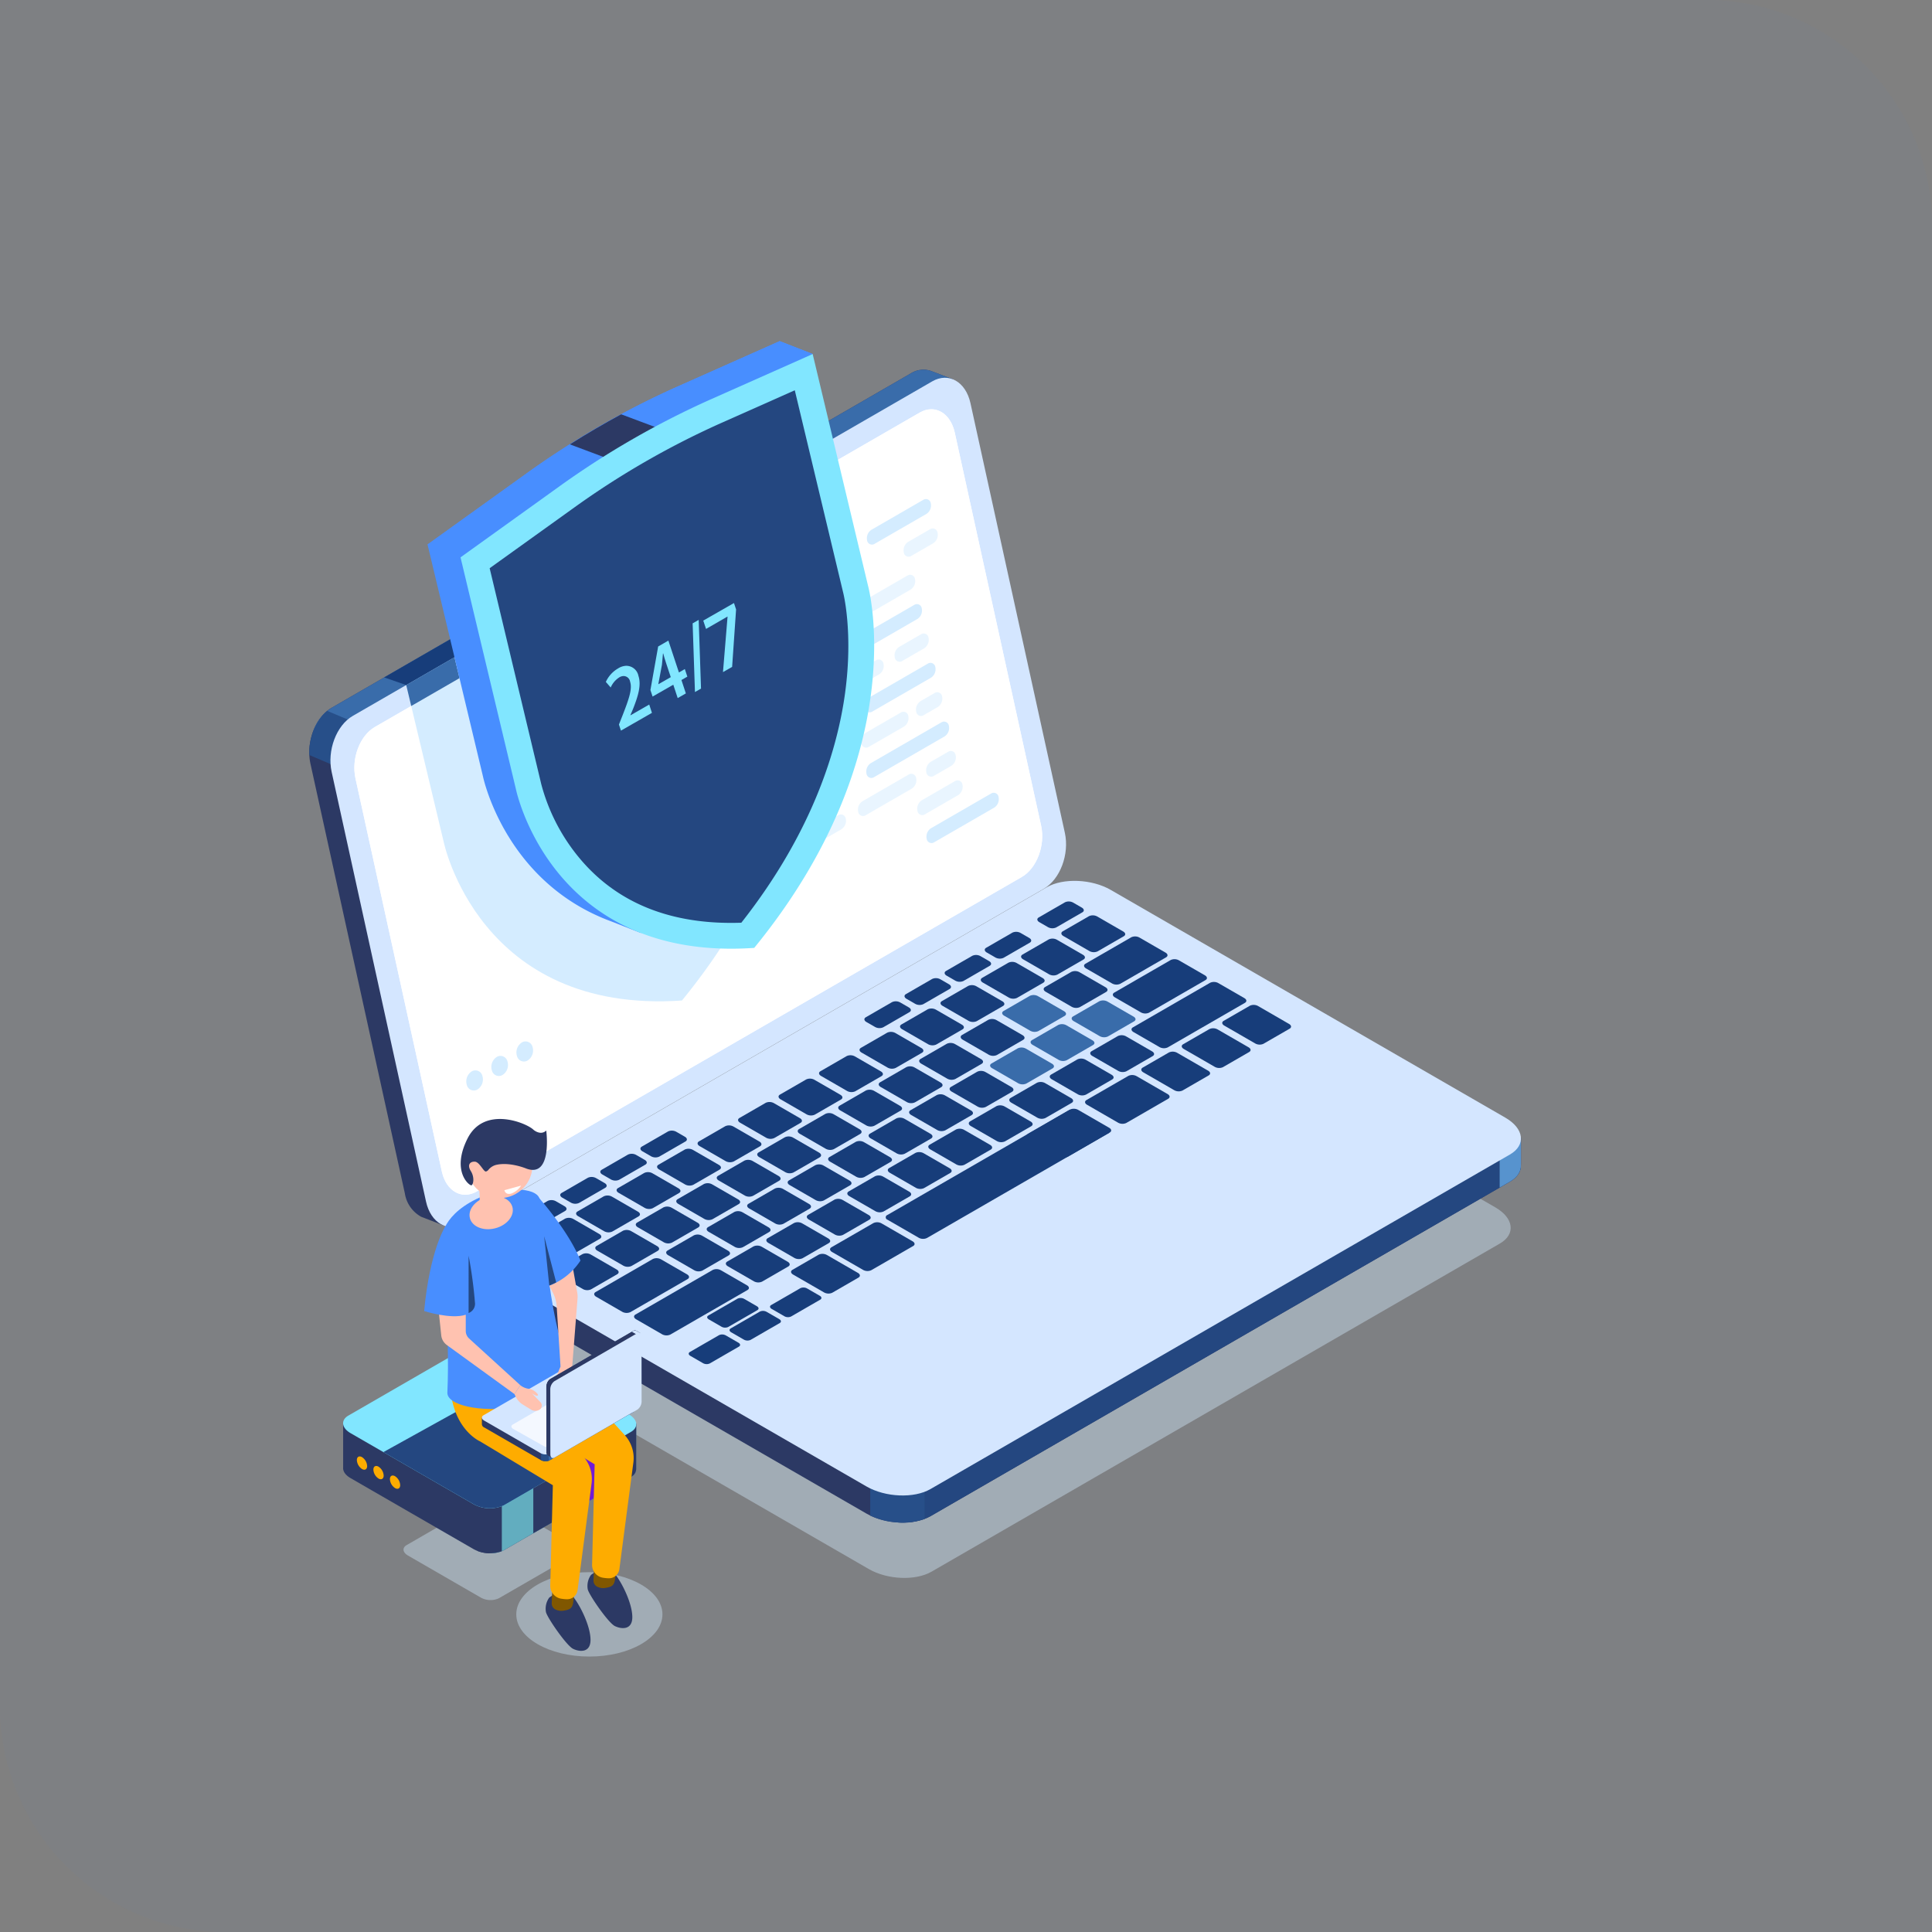 <svg xmlns="http://www.w3.org/2000/svg" xmlns:xlink="http://www.w3.org/1999/xlink" width="470" height="470" viewBox="0 0 470 470">
  <rect x="0" y="0" width="470" height="470" fill="#808080" stroke="none"/>
  <defs>
    <linearGradient id="linear-gradient" x1="-2.512" y1="3.873" x2="-2.567" y2="3.873" gradientUnits="objectBoundingBox">
      <stop offset="0" stop-color="#488eff"/>
      <stop offset="1" stop-color="#244780"/>
    </linearGradient>
    <linearGradient id="linear-gradient-2" x1="-5.962" y1="8.737" x2="-6.136" y2="8.737" xlink:href="#linear-gradient"/>
    <linearGradient id="linear-gradient-3" x1="-7.444" y1="8.802" x2="-7.817" y2="8.802" xlink:href="#linear-gradient"/>
    <clipPath id="clip-path">
      <path id="Path_23914" data-name="Path 23914" d="M166.4,138.82l5.756-31.781,36.019-1.258-5.756,31.781Z" transform="translate(-166.4 -105.781)" fill="none"/>
    </clipPath>
    <clipPath id="clip-path-2">
      <path id="Path_23913" data-name="Path 23913" d="M173.15,138.5l-4.743-14.327,31.757-18.2,4.737,14.317L173.15,138.5" transform="translate(-168.406 -105.976)" fill="none"/>
    </clipPath>
  </defs>
  <g id="Group_776" data-name="Group 776" transform="translate(-17.439 43.943)">
    <g id="Rectangle_10" data-name="Rectangle 10" transform="translate(17.439 -43.943)" fill="#488eff" stroke="#488eff" stroke-width="1" opacity="0.03">
      <path d="M0,0H415a55,55,0,0,1,55,55V470a0,0,0,0,1,0,0H55A55,55,0,0,1,0,415V0A0,0,0,0,1,0,0Z" stroke="none"/>
      <path d="M1,.5H415A54.5,54.5,0,0,1,469.5,55V469a.5.5,0,0,1-.5.5H55A54.5,54.5,0,0,1,.5,415V1A.5.5,0,0,1,1,.5Z" fill="none"/>
    </g>
    <g id="Group_687" data-name="Group 687">
      <g id="Group_688" data-name="Group 688">
        <path id="Path_23464" data-name="Path 23464" d="M244.056,338.4l138.25-79.82c3.911-2.257,3.421-6.2-1.1-8.808l-94.138-54.333c-4.516-2.607-11.347-2.89-15.258-.632L133.56,274.622c-3.91,2.258-3.42,6.2,1.1,8.809L228.8,337.763C233.316,340.371,240.146,340.656,244.056,338.4Z" fill="#c4d9e8" opacity="0.5" style="isolation: isolate"/>
        <path id="Path_23465" data-name="Path 23465" d="M98.109,128.242,239.073,46.857a5.685,5.685,0,0,1,4.776-.586l-.009-.014.257.1c.021.009.042.015.062.024l5.094,1.949-4.572,2.239c.021.084.047.163.065.249l22.96,104.517c1.149,5.23-1.152,11.337-5.14,13.639L125,248.4l.49,5.829-5.567-2.157a7.829,7.829,0,0,1-3.988-5.672L92.969,141.881C91.82,136.651,94.121,130.544,98.109,128.242Z" fill="#2c3964"/>
        <path id="Path_23466" data-name="Path 23466" d="M98.108,128.242,239.072,46.857a5.685,5.685,0,0,1,4.776-.586l-.009-.014.257.1c.021.009.042.015.062.024l5.094,1.949-4.575,2.234c.021.084.047.163.065.249l15.135,68.882-68.97,53.736L93.656,133.859A10.937,10.937,0,0,1,98.108,128.242Z" fill="#396caa"/>
        <path id="Path_23467" data-name="Path 23467" d="M103.424,144.308l-10.731-4.569c-.2-4.155,1.523-8.449,4.347-10.745l16.986,7.145Z" fill="#274f89"/>
        <path id="Path_23468" data-name="Path 23468" d="M130.381,253.672l140.963-81.386c3.988-2.3,6.29-8.408,5.141-13.639L253.524,54.132c-1.15-5.231-5.314-7.6-9.3-5.3L103.26,130.215c-3.988,2.3-6.289,8.408-5.14,13.639L121.08,248.37C122.23,253.6,126.394,255.974,130.381,253.672Z" fill="#d4e6ff"/>
        <path id="Path_23469" data-name="Path 23469" d="M133.437,245.9,266.01,169.4c3.649-2.107,5.755-7.7,4.7-12.481L249.7,61.275c-1.052-4.786-4.862-6.958-8.511-4.851l-132.573,76.5c-3.649,2.107-5.755,7.7-4.7,12.481l21.011,95.641C125.978,245.832,129.788,248,133.437,245.9Z" fill="#fff"/>
        <path id="Path_23470" data-name="Path 23470" d="M133.437,245.9,266.01,169.4c3.649-2.107,5.755-7.7,4.7-12.481L249.7,61.275c-1.052-4.786-4.862-6.958-8.511-4.851l-132.573,76.5c-3.649,2.107-5.755,7.7-4.7,12.481l21.011,95.641C125.978,245.832,129.788,248,133.437,245.9Z" fill="#fff"/>
        <path id="Path_23471" data-name="Path 23471" d="M128.435,257.215l19.269-2.544,124.383-71.814c3.988-2.3,10.954-2.014,15.558.645l88.137,50.869,11.652-1.539v6.612h-.012c.076,1.528-.793,3-2.675,4.084L243.784,324.914c-3.988,2.3-10.953,2.014-15.558-.645l-95.985-55.4c-2.59-1.5-3.882-3.422-3.806-5.232h0Z" fill="#2c3964"/>
        <path id="Path_23472" data-name="Path 23472" d="M221.894,211.838l8.837-5.1h97.157l47.9,27.636,11.652-1.539v6.612h-.012c.076,1.528-.793,3-2.675,4.084L243.784,324.914a14.59,14.59,0,0,1-8.029,1.5Z" fill="#244780"/>
        <path id="Path_23473" data-name="Path 23473" d="M382.264,233.516l5.171-.683v6.611h-.012c.076,1.528-.793,3-2.675,4.084l-2.484,1.434Z" fill="#5793ce"/>
        <path id="Path_23474" data-name="Path 23474" d="M242.364,325.575a18.055,18.055,0,0,1-13.219-.821V310.008h13.219Z" fill="#274f89"/>
        <path id="Path_23475" data-name="Path 23475" d="M243.784,318.311l140.963-81.386c3.988-2.3,3.487-6.323-1.116-8.982l-95.986-55.4c-4.6-2.658-11.57-2.947-15.557-.645L131.124,253.286c-3.988,2.3-3.488,6.323,1.117,8.982l95.985,55.4C232.831,320.325,239.8,320.614,243.784,318.311Z" fill="#d4e6ff"/>
        <g id="Group_687-2" data-name="Group 687-2">
          <path id="Path_23476" data-name="Path 23476" d="M324.794,209.987l6.378-3.682c.512-.3.448-.812-.144-1.154L323.5,200.8a2.221,2.221,0,0,0-2-.083l-6.379,3.683c-.512.3-.448.812.144,1.154l7.529,4.346A2.221,2.221,0,0,0,324.794,209.987Z" fill="#173d7a"/>
          <path id="Path_23477" data-name="Path 23477" d="M314.944,215.669l6.378-3.683c.512-.3.448-.812-.144-1.154l-7.528-4.346a2.221,2.221,0,0,0-2-.082l-6.379,3.682c-.512.3-.448.812.144,1.154l7.529,4.346A2.221,2.221,0,0,0,314.944,215.669Z" fill="#173d7a"/>
          <path id="Path_23478" data-name="Path 23478" d="M305.1,221.355l6.378-3.683c.512-.3.448-.812-.144-1.153l-7.529-4.347a2.221,2.221,0,0,0-2-.082l-6.378,3.683c-.512.3-.448.811.144,1.153l7.529,4.346A2.221,2.221,0,0,0,305.1,221.355Z" fill="#173d7a"/>
          <path id="Path_23479" data-name="Path 23479" d="M291.472,216.66l6.379-3.683c.512-.3.448-.812-.144-1.154l-6.32-3.648a2.221,2.221,0,0,0-2-.083l-6.378,3.683c-.512.3-.448.812.144,1.153l6.319,3.649A2.221,2.221,0,0,0,291.472,216.66Z" fill="#173d7a"/>
          <path id="Path_23480" data-name="Path 23480" d="M281.622,222.346,288,218.663c.512-.3.449-.812-.143-1.153l-6.32-3.649a2.221,2.221,0,0,0-2-.083l-6.378,3.683c-.512.3-.448.812.144,1.154l6.319,3.648A2.221,2.221,0,0,0,281.622,222.346Z" fill="#173d7a"/>
          <path id="Path_23481" data-name="Path 23481" d="M271.773,228.033l6.378-3.683c.512-.3.448-.811-.144-1.153l-6.319-3.649a2.221,2.221,0,0,0-2-.082l-6.378,3.682c-.512.3-.448.812.144,1.154l6.319,3.649A2.221,2.221,0,0,0,271.773,228.033Z" fill="#173d7a"/>
          <path id="Path_23482" data-name="Path 23482" d="M261.924,233.719l6.378-3.682c.512-.3.448-.812-.144-1.154l-6.319-3.649a2.221,2.221,0,0,0-2-.082l-6.378,3.683c-.512.3-.449.811.143,1.153l6.32,3.649A2.221,2.221,0,0,0,261.924,233.719Z" fill="#173d7a"/>
          <path id="Path_23483" data-name="Path 23483" d="M252.074,239.406l6.378-3.683c.512-.3.448-.812-.144-1.154l-6.319-3.648a2.221,2.221,0,0,0-2-.083l-6.379,3.683c-.512.3-.448.812.144,1.153l6.319,3.649A2.223,2.223,0,0,0,252.074,239.406Z" fill="#173d7a"/>
          <path id="Path_23484" data-name="Path 23484" d="M242.224,245.093l6.379-3.683c.512-.3.448-.812-.144-1.153l-6.319-3.649a2.224,2.224,0,0,0-2-.083l-6.378,3.683c-.512.3-.448.812.144,1.154l6.319,3.648A2.222,2.222,0,0,0,242.224,245.093Z" fill="#173d7a"/>
          <path id="Path_23485" data-name="Path 23485" d="M232.375,250.779l6.378-3.682c.512-.3.449-.812-.143-1.154l-6.32-3.649a2.221,2.221,0,0,0-2-.082l-6.378,3.682c-.512.3-.448.812.144,1.154l6.319,3.649A2.221,2.221,0,0,0,232.375,250.779Z" fill="#173d7a"/>
          <path id="Path_23486" data-name="Path 23486" d="M222.525,256.466l6.378-3.683c.512-.3.448-.812-.144-1.154l-6.319-3.648a2.218,2.218,0,0,0-2-.083l-6.378,3.683c-.512.3-.448.812.144,1.153l6.319,3.649A2.221,2.221,0,0,0,222.525,256.466Z" fill="#173d7a"/>
          <path id="Path_23487" data-name="Path 23487" d="M212.676,262.153l6.378-3.683c.512-.3.448-.812-.144-1.153l-6.319-3.649a2.221,2.221,0,0,0-2-.083l-6.378,3.683c-.512.3-.449.812.143,1.154l6.32,3.648A2.221,2.221,0,0,0,212.676,262.153Z" fill="#173d7a"/>
          <path id="Path_23488" data-name="Path 23488" d="M202.828,267.839l6.378-3.683c.512-.3.448-.812-.144-1.153l-6.319-3.649a2.218,2.218,0,0,0-2-.082l-6.379,3.682c-.512.3-.448.812.144,1.154l6.32,3.648A2.217,2.217,0,0,0,202.828,267.839Z" fill="#173d7a"/>
          <path id="Path_23489" data-name="Path 23489" d="M276.959,213.967l6.378-3.682c.512-.3.449-.812-.143-1.154l-6.32-3.648a2.218,2.218,0,0,0-2-.083l-6.378,3.683c-.512.3-.448.812.144,1.153l6.319,3.649A2.217,2.217,0,0,0,276.959,213.967Z" fill="#396caa"/>
          <path id="Path_23490" data-name="Path 23490" d="M286.956,208.2l6.378-3.683c.512-.3.448-.812-.144-1.154l-6.319-3.648a2.218,2.218,0,0,0-2-.083l-6.378,3.683c-.512.3-.449.812.143,1.153l6.32,3.649A2.221,2.221,0,0,0,286.956,208.2Z" fill="#396caa"/>
          <path id="Path_23491" data-name="Path 23491" d="M296.969,202.414l13.736-7.931c.512-.3.449-.812-.143-1.154l-6.32-3.648a2.221,2.221,0,0,0-2-.083l-13.736,7.931c-.512.3-.449.812.143,1.154l6.32,3.648A2.218,2.218,0,0,0,296.969,202.414Z" fill="#173d7a"/>
          <path id="Path_23492" data-name="Path 23492" d="M289.968,195.383l11.147-6.436c.512-.3.449-.812-.143-1.153l-6.318-3.648a2.221,2.221,0,0,0-2-.083L281.506,190.5c-.512.3-.448.812.144,1.154l6.32,3.649A2.223,2.223,0,0,0,289.968,195.383Z" fill="#173d7a"/>
          <path id="Path_23493" data-name="Path 23493" d="M267.113,219.654l6.378-3.683c.512-.3.448-.812-.144-1.154l-6.319-3.648a2.221,2.221,0,0,0-2-.083l-6.378,3.683c-.512.3-.448.812.144,1.153l6.319,3.649A2.221,2.221,0,0,0,267.113,219.654Z" fill="#396caa"/>
          <path id="Path_23494" data-name="Path 23494" d="M257.261,225.34l6.378-3.683c.512-.3.448-.812-.144-1.153l-6.319-3.649a2.221,2.221,0,0,0-2-.083l-6.378,3.683c-.512.3-.449.812.143,1.154l6.32,3.648A2.217,2.217,0,0,0,257.261,225.34Z" fill="#173d7a"/>
          <path id="Path_23495" data-name="Path 23495" d="M247.411,231.027l6.378-3.682c.512-.3.448-.812-.144-1.154l-6.319-3.649a2.221,2.221,0,0,0-2-.082l-6.379,3.682c-.512.3-.448.812.144,1.154l6.32,3.649A2.221,2.221,0,0,0,247.411,231.027Z" fill="#173d7a"/>
          <path id="Path_23496" data-name="Path 23496" d="M237.56,236.714l6.379-3.683c.512-.3.448-.812-.144-1.154l-6.319-3.648a2.221,2.221,0,0,0-2-.083l-6.379,3.683c-.512.3-.448.812.144,1.153l6.319,3.649A2.221,2.221,0,0,0,237.56,236.714Z" fill="#173d7a"/>
          <path id="Path_23497" data-name="Path 23497" d="M227.711,242.4l6.379-3.683c.512-.3.448-.812-.144-1.153l-6.32-3.649a2.221,2.221,0,0,0-2-.083l-6.378,3.683c-.512.3-.448.812.144,1.154l6.319,3.648A2.221,2.221,0,0,0,227.711,242.4Z" fill="#173d7a"/>
          <path id="Path_23498" data-name="Path 23498" d="M217.862,248.087l6.378-3.683c.512-.3.449-.811-.143-1.153l-6.32-3.649a2.221,2.221,0,0,0-2-.082L209.4,243.2c-.512.3-.448.812.144,1.154l6.319,3.649A2.221,2.221,0,0,0,217.862,248.087Z" fill="#173d7a"/>
          <path id="Path_23499" data-name="Path 23499" d="M208.012,253.773l6.378-3.682c.512-.3.448-.812-.144-1.154l-6.319-3.649a2.221,2.221,0,0,0-2-.082l-6.376,3.683c-.512.3-.448.811.144,1.153l6.319,3.649A2.219,2.219,0,0,0,208.012,253.773Z" fill="#173d7a"/>
          <path id="Path_23500" data-name="Path 23500" d="M198.163,259.461l6.378-3.683c.512-.3.448-.812-.144-1.154l-6.319-3.648a2.221,2.221,0,0,0-2-.083l-6.378,3.683c-.512.3-.449.812.143,1.153l6.32,3.649A2.221,2.221,0,0,0,198.163,259.461Z" fill="#173d7a"/>
          <path id="Path_23501" data-name="Path 23501" d="M188.313,265.15l6.378-3.683c.512-.3.448-.812-.144-1.153l-6.319-3.649a2.221,2.221,0,0,0-2-.083l-6.379,3.683c-.512.3-.448.812.144,1.154l6.319,3.648A2.223,2.223,0,0,0,188.313,265.15Z" fill="#173d7a"/>
          <path id="Path_23502" data-name="Path 23502" d="M170.8,275.257l13.916-8.035c.512-.3.448-.812-.144-1.154l-6.319-3.648a2.221,2.221,0,0,0-2-.083l-13.916,8.035c-.512.3-.448.812.144,1.153l6.319,3.649A2.221,2.221,0,0,0,170.8,275.257Z" fill="#173d7a"/>
          <path id="Path_23503" data-name="Path 23503" d="M151.627,264.189l11.746-6.781c.512-.3.448-.812-.144-1.154L156.91,252.6a2.224,2.224,0,0,0-2-.082L143.165,259.3c-.512.3-.448.812.144,1.154l6.319,3.649A2.221,2.221,0,0,0,151.627,264.189Z" fill="#173d7a"/>
          <path id="Path_23504" data-name="Path 23504" d="M249.861,218.541l6.378-3.682c.512-.3.448-.812-.144-1.154l-6.319-3.649a2.221,2.221,0,0,0-2-.082l-6.379,3.683c-.512.3-.448.811.144,1.153l6.319,3.649A2.223,2.223,0,0,0,249.861,218.541Z" fill="#173d7a"/>
          <path id="Path_23505" data-name="Path 23505" d="M259.956,212.713l6.378-3.682c.512-.3.449-.812-.143-1.154l-6.32-3.649a2.221,2.221,0,0,0-2-.082l-6.378,3.682c-.512.3-.448.812.144,1.154l6.319,3.649A2.221,2.221,0,0,0,259.956,212.713Z" fill="#173d7a"/>
          <path id="Path_23506" data-name="Path 23506" d="M270.05,206.885l6.378-3.682c.512-.3.448-.812-.144-1.154l-6.319-3.649a2.221,2.221,0,0,0-2-.082L261.586,202c-.512.3-.448.812.144,1.154l6.32,3.649A2.221,2.221,0,0,0,270.05,206.885Z" fill="#396caa"/>
          <path id="Path_23507" data-name="Path 23507" d="M280.145,201.056l6.378-3.683c.513-.3.449-.811-.143-1.153l-6.32-3.649a2.221,2.221,0,0,0-2-.082l-6.378,3.682c-.512.3-.448.812.144,1.154l6.319,3.649A2.221,2.221,0,0,0,280.145,201.056Z" fill="#173d7a"/>
          <path id="Path_23508" data-name="Path 23508" d="M240.011,224.228l6.379-3.683c.512-.3.448-.812-.144-1.154l-6.319-3.648a2.224,2.224,0,0,0-2-.083l-6.378,3.683c-.512.3-.448.812.144,1.153l6.319,3.649A2.222,2.222,0,0,0,240.011,224.228Z" fill="#173d7a"/>
          <path id="Path_23509" data-name="Path 23509" d="M230.163,229.914l6.378-3.683c.513-.3.449-.812-.143-1.153l-6.32-3.649a2.221,2.221,0,0,0-2-.083l-6.378,3.683c-.512.3-.448.812.144,1.154l6.319,3.648A2.221,2.221,0,0,0,230.163,229.914Z" fill="#173d7a"/>
          <path id="Path_23510" data-name="Path 23510" d="M220.312,235.6l6.378-3.682c.512-.3.448-.812-.144-1.154l-6.319-3.649a2.221,2.221,0,0,0-2-.082l-6.378,3.682c-.512.3-.448.812.144,1.154l6.319,3.649A2.221,2.221,0,0,0,220.312,235.6Z" fill="#173d7a"/>
          <path id="Path_23511" data-name="Path 23511" d="M210.463,241.288l6.378-3.683c.512-.3.448-.812-.144-1.154l-6.319-3.648a2.218,2.218,0,0,0-2-.083L202,236.4c-.512.3-.449.812.143,1.153l6.32,3.649A2.221,2.221,0,0,0,210.463,241.288Z" fill="#173d7a"/>
          <path id="Path_23512" data-name="Path 23512" d="M200.613,246.975l6.378-3.683c.512-.3.448-.812-.144-1.154l-6.319-3.648a2.221,2.221,0,0,0-2-.083l-6.379,3.683c-.512.3-.448.812.144,1.154l6.32,3.648A2.221,2.221,0,0,0,200.613,246.975Z" fill="#173d7a"/>
          <path id="Path_23513" data-name="Path 23513" d="M190.763,252.661l6.379-3.683c.512-.3.448-.812-.144-1.153l-6.319-3.649a2.218,2.218,0,0,0-2-.082l-6.379,3.682c-.512.3-.448.812.144,1.154l6.319,3.648A2.218,2.218,0,0,0,190.763,252.661Z" fill="#173d7a"/>
          <path id="Path_23514" data-name="Path 23514" d="M180.914,258.347l6.381-3.682c.512-.3.448-.812-.144-1.154l-6.32-3.649a2.221,2.221,0,0,0-2-.082l-6.378,3.683c-.512.3-.448.811.144,1.153l6.319,3.649A2.219,2.219,0,0,0,180.914,258.347Z" fill="#173d7a"/>
          <path id="Path_23515" data-name="Path 23515" d="M171.065,264.035l6.378-3.683c.512-.3.449-.812-.143-1.154l-6.32-3.648a2.221,2.221,0,0,0-2-.083L162.6,259.15c-.512.3-.448.812.144,1.153l6.319,3.649A2.221,2.221,0,0,0,171.065,264.035Z" fill="#173d7a"/>
          <path id="Path_23516" data-name="Path 23516" d="M161.215,269.721l6.378-3.683c.512-.3.448-.812-.144-1.153l-6.319-3.649a2.221,2.221,0,0,0-2-.083l-6.378,3.683c-.512.3-.448.812.144,1.154l6.319,3.648A2.221,2.221,0,0,0,161.215,269.721Z" fill="#173d7a"/>
          <path id="Path_23517" data-name="Path 23517" d="M255.048,204.476l6.378-3.683c.512-.3.448-.812-.144-1.154l-6.319-3.648a2.221,2.221,0,0,0-2-.083l-6.378,3.683c-.512.3-.449.812.143,1.153l6.32,3.649A2.221,2.221,0,0,0,255.048,204.476Z" fill="#173d7a"/>
          <path id="Path_23518" data-name="Path 23518" d="M264.848,198.817l6.378-3.683c.512-.3.448-.812-.144-1.153l-6.319-3.649a2.221,2.221,0,0,0-2-.083l-6.379,3.683c-.512.3-.448.812.144,1.154l6.319,3.648A2.22,2.22,0,0,0,264.848,198.817Z" fill="#173d7a"/>
          <path id="Path_23519" data-name="Path 23519" d="M274.649,193.158l6.378-3.682c.513-.3.449-.812-.143-1.154l-6.32-3.649a2.221,2.221,0,0,0-2-.082l-6.378,3.682c-.512.3-.448.812.144,1.154l6.319,3.649A2.221,2.221,0,0,0,274.649,193.158Z" fill="#173d7a"/>
          <path id="Path_23520" data-name="Path 23520" d="M284.449,187.5l6.378-3.683c.512-.3.448-.812-.144-1.154l-6.319-3.648a2.221,2.221,0,0,0-2-.083l-6.378,3.683c-.512.3-.448.812.144,1.153l6.319,3.649A2.221,2.221,0,0,0,284.449,187.5Z" fill="#173d7a"/>
          <path id="Path_23521" data-name="Path 23521" d="M274.371,181.681,280.749,178c.512-.3.449-.811-.143-1.153l-2.09-1.206a2.218,2.218,0,0,0-2-.082l-6.378,3.682c-.512.3-.448.812.144,1.154l2.089,1.206A2.221,2.221,0,0,0,274.371,181.681Z" fill="#173d7a"/>
          <path id="Path_23522" data-name="Path 23522" d="M261.582,189.065l6.378-3.682c.512-.3.448-.812-.144-1.154l-2.089-1.206a2.221,2.221,0,0,0-2-.082l-6.379,3.682c-.512.3-.448.812.144,1.154l2.089,1.206A2.223,2.223,0,0,0,261.582,189.065Z" fill="#173d7a"/>
          <path id="Path_23523" data-name="Path 23523" d="M251.821,194.7l6.378-3.683c.512-.3.449-.811-.143-1.153l-2.09-1.206a2.218,2.218,0,0,0-2-.082l-6.378,3.682c-.512.3-.448.812.144,1.154l2.089,1.206A2.221,2.221,0,0,0,251.821,194.7Z" fill="#173d7a"/>
          <path id="Path_23524" data-name="Path 23524" d="M242.063,200.335l6.378-3.683c.512-.3.448-.812-.144-1.153l-2.089-1.206a2.221,2.221,0,0,0-2-.083l-6.378,3.683c-.512.3-.449.812.143,1.154l2.09,1.205A2.218,2.218,0,0,0,242.063,200.335Z" fill="#173d7a"/>
          <path id="Path_23525" data-name="Path 23525" d="M232.3,205.97l6.378-3.683c.512-.3.449-.812-.143-1.153l-2.09-1.206a2.221,2.221,0,0,0-2-.083l-6.378,3.683c-.512.3-.448.812.144,1.154l2.089,1.2A2.218,2.218,0,0,0,232.3,205.97Z" fill="#173d7a"/>
          <path id="Path_23526" data-name="Path 23526" d="M177.815,237.428l6.378-3.682c.512-.3.448-.812-.144-1.154l-2.089-1.206a2.221,2.221,0,0,0-2-.082l-6.378,3.682c-.512.3-.449.812.143,1.154l2.09,1.206A2.221,2.221,0,0,0,177.815,237.428Z" fill="#173d7a"/>
          <path id="Path_23527" data-name="Path 23527" d="M168.056,243.063l6.378-3.683c.512-.3.449-.811-.143-1.153l-2.09-1.206a2.221,2.221,0,0,0-2-.082l-6.378,3.682c-.512.3-.448.812.144,1.154l2.089,1.206A2.221,2.221,0,0,0,168.056,243.063Z" fill="#173d7a"/>
          <path id="Path_23528" data-name="Path 23528" d="M158.3,248.7l6.378-3.683c.512-.3.448-.811-.144-1.153l-2.089-1.206a2.221,2.221,0,0,0-2-.083l-6.37,3.683c-.512.3-.449.812.143,1.154l2.09,1.206A2.219,2.219,0,0,0,158.3,248.7Z" fill="#173d7a"/>
          <path id="Path_23529" data-name="Path 23529" d="M148.536,254.33l6.379-3.683c.512-.3.448-.812-.144-1.153l-2.089-1.206a2.224,2.224,0,0,0-2-.083l-6.378,3.683c-.512.3-.448.812.144,1.154l2.089,1.2A2.215,2.215,0,0,0,148.536,254.33Z" fill="#173d7a"/>
          <path id="Path_23530" data-name="Path 23530" d="M245.2,210.162l6.381-3.684c.512-.3.448-.812-.144-1.153l-6.319-3.649a2.221,2.221,0,0,0-2-.083l-6.379,3.683c-.512.3-.448.812.144,1.154l6.32,3.648A2.221,2.221,0,0,0,245.2,210.162Z" fill="#173d7a"/>
          <path id="Path_23531" data-name="Path 23531" d="M235.348,215.848l6.379-3.682c.512-.3.448-.812-.144-1.154l-6.319-3.649a2.221,2.221,0,0,0-2-.082l-6.378,3.682c-.512.3-.448.812.144,1.154l6.319,3.649A2.222,2.222,0,0,0,235.348,215.848Z" fill="#173d7a"/>
          <path id="Path_23532" data-name="Path 23532" d="M225.5,221.536l6.379-3.683c.512-.3.448-.812-.144-1.154l-6.32-3.648a2.221,2.221,0,0,0-2-.083l-6.378,3.683c-.512.3-.448.812.144,1.153l6.319,3.649A2.221,2.221,0,0,0,225.5,221.536Z" fill="#173d7a"/>
          <path id="Path_23533" data-name="Path 23533" d="M215.649,227.222l6.378-3.683c.512-.3.449-.812-.143-1.153l-6.32-3.649a2.221,2.221,0,0,0-2-.083l-6.378,3.683c-.512.3-.448.812.144,1.154l6.319,3.648A2.221,2.221,0,0,0,215.649,227.222Z" fill="#173d7a"/>
          <path id="Path_23534" data-name="Path 23534" d="M205.8,232.909l6.378-3.683c.512-.3.448-.812-.144-1.153l-6.319-3.649a2.218,2.218,0,0,0-2-.082l-6.378,3.682c-.512.3-.448.812.144,1.154l6.319,3.648A2.218,2.218,0,0,0,205.8,232.909Z" fill="#173d7a"/>
          <path id="Path_23535" data-name="Path 23535" d="M195.951,238.6l6.378-3.682c.512-.3.448-.812-.144-1.154l-6.319-3.649a2.221,2.221,0,0,0-2-.082l-6.378,3.683c-.512.3-.449.811.143,1.153l6.32,3.649A2.221,2.221,0,0,0,195.951,238.6Z" fill="#173d7a"/>
          <path id="Path_23536" data-name="Path 23536" d="M186.1,244.282l6.378-3.683c.512-.3.448-.812-.144-1.154l-6.319-3.648a2.221,2.221,0,0,0-2-.083l-6.379,3.683c-.512.3-.448.812.144,1.153L184.1,244.2A2.223,2.223,0,0,0,186.1,244.282Z" fill="#173d7a"/>
          <path id="Path_23537" data-name="Path 23537" d="M176.25,249.969l6.379-3.683c.512-.3.448-.812-.144-1.153l-6.319-3.649a2.224,2.224,0,0,0-2-.083l-6.378,3.683c-.512.3-.448.812.144,1.154l6.319,3.648A2.222,2.222,0,0,0,176.25,249.969Z" fill="#173d7a"/>
          <path id="Path_23538" data-name="Path 23538" d="M166.4,255.655l6.378-3.683c.512-.3.449-.811-.143-1.153l-6.32-3.649a2.221,2.221,0,0,0-2-.082l-6.378,3.682c-.512.3-.448.812.144,1.154l6.319,3.649A2.221,2.221,0,0,0,166.4,255.655Z" fill="#173d7a"/>
          <path id="Path_23539" data-name="Path 23539" d="M301.509,210.864l18.784-10.845c.512-.3.449-.812-.143-1.154l-6.32-3.648a2.218,2.218,0,0,0-2-.083l-18.782,10.845c-.512.3-.448.812.144,1.154l6.319,3.648A2.22,2.22,0,0,0,301.509,210.864Z" fill="#173d7a"/>
          <path id="Path_23540" data-name="Path 23540" d="M180.5,280.726l18.785-10.845c.512-.3.448-.812-.144-1.154l-6.319-3.648a2.218,2.218,0,0,0-2-.083l-18.785,10.845c-.512.3-.448.812.144,1.154l6.319,3.648A2.221,2.221,0,0,0,180.5,280.726Z" fill="#173d7a"/>
          <path id="Path_23541" data-name="Path 23541" d="M219.9,270.545l6.378-3.682c.512-.3.448-.812-.144-1.154l-7.529-4.346a2.221,2.221,0,0,0-2-.083l-6.378,3.683c-.512.3-.448.812.144,1.154l7.529,4.346A2.218,2.218,0,0,0,219.9,270.545Z" fill="#173d7a"/>
          <path id="Path_23542" data-name="Path 23542" d="M291.423,229.249l10.2-5.888c.512-.3.448-.812-.144-1.154l-7.529-4.346a2.221,2.221,0,0,0-2-.083l-10.2,5.889c-.512.3-.448.812.144,1.153l7.528,4.347A2.22,2.22,0,0,0,291.423,229.249Z" fill="#173d7a"/>
          <path id="Path_23543" data-name="Path 23543" d="M229.385,265.067l10.2-5.889c.512-.3.448-.812-.144-1.154l-7.528-4.346a2.221,2.221,0,0,0-2-.082l-10.2,5.883c-.512.3-.448.812.144,1.154l7.529,4.346A2.221,2.221,0,0,0,229.385,265.067Z" fill="#173d7a"/>
          <path id="Path_23544" data-name="Path 23544" d="M277.212,237.454l10.2-5.889c.512-.3.449-.812-.143-1.154l-7.529-4.346a2.221,2.221,0,0,0-2-.082l-10.2,5.888c-.512.3-.449.812.143,1.154l7.529,4.346A2.221,2.221,0,0,0,277.212,237.454Z" fill="#173d7a"/>
          <path id="Path_23545" data-name="Path 23545" d="M277.673,226.022l-44.347,25.6a.607.607,0,0,0,0,1.15L241,257.2a2.2,2.2,0,0,0,1.993,0l44.348-25.6Z" fill="#173d7a"/>
          <path id="Path_23546" data-name="Path 23546" d="M192.367,280.856l-7.1,4.1c-.42.243-.367.666.117.946l3.079,1.778a1.822,1.822,0,0,0,1.638.067l7.1-4.1c.42-.242.367-.666-.117-.945l-3.079-1.778A1.819,1.819,0,0,0,192.367,280.856Z" fill="#173d7a"/>
          <path id="Path_23547" data-name="Path 23547" d="M202.3,275.122l-7.1,4.1c-.42.243-.366.666.118.946l3.079,1.778a1.82,1.82,0,0,0,1.637.067l7.1-4.1c.42-.242.367-.666-.118-.945l-3.079-1.778A1.817,1.817,0,0,0,202.3,275.122Z" fill="#173d7a"/>
          <path id="Path_23548" data-name="Path 23548" d="M212.148,269.435l-7.1,4.1c-.419.243-.366.666.118.946l3.079,1.778a1.822,1.822,0,0,0,1.638.067l7.1-4.1c.42-.243.368-.666-.117-.946l-3.08-1.778A1.819,1.819,0,0,0,212.148,269.435Z" fill="#173d7a"/>
          <path id="Path_23549" data-name="Path 23549" d="M196.858,271.982l-7.1,4.1c-.42.243-.367.666.117.945l3.08,1.778a1.817,1.817,0,0,0,1.637.068l7.1-4.1c.42-.243.366-.666-.118-.946l-3.079-1.778A1.823,1.823,0,0,0,196.858,271.982Z" fill="#173d7a"/>
        </g>
      </g>
      <path id="Path_23550" data-name="Path 23550" d="M116.26,122.709l45.675-26.371,41.216-17.966,7.874,32.949s11.206,40.534-27.683,88.13c-49.449,3.407-57.985-38.67-57.985-38.67Z" fill="#d4ecff"/>
      <g id="Group_689" data-name="Group 689">
        <path id="Path_23551" data-name="Path 23551" d="M128,115.933l-11.743,6.778-5.35-1.859,16.049-9.266,76.2-33.213,1.38,5.774Z" fill="#173d7a"/>
        <path id="Path_23552" data-name="Path 23552" d="M116.261,122.71,128,115.933l1.22,5.1-11.739,6.774Z" fill="#396caa"/>
      </g>
      <g id="Group_691" data-name="Group 691">
        <g id="Group_690" data-name="Group 690" opacity="0.5">
          <path id="Path_23553" data-name="Path 23553" d="M213.872,97.783l8.563-4.944A2.45,2.45,0,0,0,223.48,90.3h0a1.192,1.192,0,0,0-1.832-.875l-8.562,4.944a2.447,2.447,0,0,0-1.045,2.536h0a1.191,1.191,0,0,0,1.831.875Z" fill="#d4ecff"/>
          <path id="Path_23554" data-name="Path 23554" d="M193.478,109.564l12.625-7.29a2.45,2.45,0,0,0,1.045-2.536h0a1.191,1.191,0,0,0-1.831-.875l-12.626,7.29a2.45,2.45,0,0,0-1.045,2.536h0a1.192,1.192,0,0,0,1.832.875Z" fill="#d4ecff"/>
          <path id="Path_23555" data-name="Path 23555" d="M228.8,137.751l8.563-4.944a2.45,2.45,0,0,0,1.049-2.536h0a1.192,1.192,0,0,0-1.832-.875l-8.568,4.945a2.448,2.448,0,0,0-1.044,2.536h0a1.191,1.191,0,0,0,1.832.874Z" fill="#d4ecff"/>
          <path id="Path_23556" data-name="Path 23556" d="M210.617,148.247l12.626-7.289a2.45,2.45,0,0,0,1.045-2.536h0a1.192,1.192,0,0,0-1.832-.875l-12.625,7.289a2.447,2.447,0,0,0-1.045,2.536h0a1.191,1.191,0,0,0,1.831.875Z" fill="#d4ecff"/>
          <path id="Path_23557" data-name="Path 23557" d="M239.131,91.3l5.349-3.088a2.45,2.45,0,0,0,1.045-2.536h0a1.192,1.192,0,0,0-1.832-.875l-5.349,3.088a2.449,2.449,0,0,0-1.045,2.536h0a1.192,1.192,0,0,0,1.832.875Z" fill="#d4ecff"/>
          <path id="Path_23558" data-name="Path 23558" d="M222.646,108.913l16.343-9.435a2.45,2.45,0,0,0,1.045-2.536h0a1.192,1.192,0,0,0-1.832-.875L221.859,105.5a2.45,2.45,0,0,0-1.045,2.536h0a1.192,1.192,0,0,0,1.832.875Z" fill="#d4ecff"/>
          <path id="Path_23559" data-name="Path 23559" d="M236.939,116.853l5.349-3.088a2.45,2.45,0,0,0,1.045-2.536h0a1.192,1.192,0,0,0-1.832-.875l-5.349,3.088a2.45,2.45,0,0,0-1.045,2.536h0a1.192,1.192,0,0,0,1.832.875Z" fill="#d4ecff"/>
          <path id="Path_23560" data-name="Path 23560" d="M207.865,166.031l14.287-8.249a2.45,2.45,0,0,0,1.045-2.536h0a1.192,1.192,0,0,0-1.832-.875l-14.287,8.249a2.447,2.447,0,0,0-1.044,2.536h0a1.191,1.191,0,0,0,1.831.875Z" fill="#d4ecff"/>
          <path id="Path_23561" data-name="Path 23561" d="M242.153,130.04l3.434-1.983a2.446,2.446,0,0,0,1.044-2.535h0a1.19,1.19,0,0,0-1.831-.875l-3.434,1.982a2.446,2.446,0,0,0-1.044,2.536h0a1.191,1.191,0,0,0,1.831.875Z" fill="#d4ecff"/>
          <path id="Path_23562" data-name="Path 23562" d="M244.621,144.811l4.264-2.462a2.45,2.45,0,0,0,1.045-2.536h0a1.192,1.192,0,0,0-1.832-.875l-4.264,2.462a2.447,2.447,0,0,0-1.044,2.536h0a1.191,1.191,0,0,0,1.831.875Z" fill="#d4ecff"/>
          <path id="Path_23563" data-name="Path 23563" d="M228.034,154.387l11.241-6.49a2.45,2.45,0,0,0,1.045-2.536h0a1.192,1.192,0,0,0-1.832-.875l-11.241,6.49a2.449,2.449,0,0,0-1.045,2.536h0a1.191,1.191,0,0,0,1.832.875Z" fill="#d4ecff"/>
          <path id="Path_23564" data-name="Path 23564" d="M242.452,154.16l8.082-4.666a2.45,2.45,0,0,0,1.045-2.536h0a1.192,1.192,0,0,0-1.832-.875l-8.082,4.666a2.45,2.45,0,0,0-1.045,2.536h0a1.192,1.192,0,0,0,1.832.875Z" fill="#d4ecff"/>
          <path id="Path_23565" data-name="Path 23565" d="M195.6,173.145l5.191-3a2.448,2.448,0,0,0,1.044-2.536h0a1.191,1.191,0,0,0-1.831-.875l-5.191,3a2.449,2.449,0,0,0-1.045,2.535h0a1.192,1.192,0,0,0,1.832.876Z" fill="#d4ecff"/>
          <path id="Path_23566" data-name="Path 23566" d="M217.043,128.344,231.33,120.1a2.448,2.448,0,0,0,1.044-2.536h0a1.191,1.191,0,0,0-1.831-.875l-14.287,8.249a2.449,2.449,0,0,0-1.045,2.536h0a1.192,1.192,0,0,0,1.832.875Z" fill="#d4ecff"/>
        </g>
        <path id="Path_23567" data-name="Path 23567" d="M215.739,121l24.9-14.376a2.45,2.45,0,0,0,1.045-2.536h0a1.192,1.192,0,0,0-1.832-.875l-24.9,14.376a2.447,2.447,0,0,0-1.045,2.536h0a1.191,1.191,0,0,0,1.832.875Z" fill="#d4ecff"/>
        <path id="Path_23568" data-name="Path 23568" d="M229.652,129.161l14.286-8.248a2.45,2.45,0,0,0,1.045-2.536h0a1.191,1.191,0,0,0-1.831-.875l-14.287,8.248a2.45,2.45,0,0,0-1.045,2.536h0a1.192,1.192,0,0,0,1.832.875Z" fill="#d4ecff"/>
        <path id="Path_23569" data-name="Path 23569" d="M206.205,134.6l5.191-3a2.45,2.45,0,0,0,1.045-2.536h0a1.192,1.192,0,0,0-1.832-.875l-5.191,3a2.446,2.446,0,0,0-1.044,2.536h0a1.191,1.191,0,0,0,1.831.875Z" fill="#d4ecff"/>
        <path id="Path_23570" data-name="Path 23570" d="M154.969,131.793l30.739-17.748a2.45,2.45,0,0,0,1.045-2.536h0a1.192,1.192,0,0,0-1.832-.875l-30.739,17.748a2.446,2.446,0,0,0-1.044,2.536h0a1.191,1.191,0,0,0,1.831.875Z" fill="#d4ecff"/>
        <path id="Path_23571" data-name="Path 23571" d="M230.062,145.119l17.174-9.916a2.45,2.45,0,0,0,1.045-2.536h0a1.192,1.192,0,0,0-1.832-.875l-17.173,9.916a2.446,2.446,0,0,0-1.045,2.536h0a1.191,1.191,0,0,0,1.831.875Z" fill="#d4ecff"/>
        <path id="Path_23572" data-name="Path 23572" d="M230.206,88.353l12.626-7.285a2.448,2.448,0,0,0,1.044-2.536h0a1.191,1.191,0,0,0-1.831-.875l-12.626,7.29a2.449,2.449,0,0,0-1.045,2.535h0a1.191,1.191,0,0,0,1.832.871Z" fill="#d4ecff"/>
        <path id="Path_23573" data-name="Path 23573" d="M244.7,160.959l14.623-8.442a2.45,2.45,0,0,0,1.045-2.536h0a1.191,1.191,0,0,0-1.831-.875l-14.623,8.442a2.447,2.447,0,0,0-1.045,2.536h0a1.191,1.191,0,0,0,1.831.875Z" fill="#d4ecff"/>
      </g>
      <g id="Group_692" data-name="Group 692">
        <path id="Path_23574" data-name="Path 23574" d="M145.1,71.537A209.41,209.41,0,0,1,182.07,50.19l25.045-11.134,8.024,3.126s-3.522,1.883-6.452,3.454L220.578,95.4s11.207,40.535-27.682,88.13a69.159,69.159,0,0,1-19.7-1.27c.118.467.2.786.2.786l-7.222-2.826q-1.009-.37-1.973-.772l-.153-.059h.01c-24.193-10.136-29.146-34.529-29.146-34.529L121.447,88.52Z" fill="#488eff"/>
        <path id="Path_23575" data-name="Path 23575" d="M182.07,50.194,207.115,39.06l8.024,3.126s-3.522,1.883-6.452,3.454L213,63.694l-44.643,29.03-38.884-1.078-8.025-3.126L145.1,71.537A209.426,209.426,0,0,1,182.07,50.194Z" fill="#488eff"/>
        <path id="Path_23576" data-name="Path 23576" d="M170.265,63.514l-8.074-3.082A200.4,200.4,0,0,1,182.07,50.194L207.115,39.06l8.028,3.126s-3.522,1.883-6.452,3.454l.256,1.067C193.322,53.552,170.265,63.514,170.265,63.514Z" fill="#488eff"/>
        <path id="Path_23577" data-name="Path 23577" d="M168.554,56.846l15.035,5.633L171,69.749l-14.924-5.591Q162.252,60.257,168.554,56.846Z" fill="#2c3964"/>
        <path id="Path_23578" data-name="Path 23578" d="M142.935,147.983,129.472,91.646l23.647-16.979A209.419,209.419,0,0,1,190.094,53.32l25.045-11.134L228.6,98.522s11.206,40.535-27.683,88.13C151.47,190.06,142.935,147.983,142.935,147.983Z" fill="#81e6ff"/>
        <path id="Path_23579" data-name="Path 23579" d="M197.784,180.527c17.57-22.309,23.438-42.618,25.242-55.894,2.016-14.838-.457-24.371-.474-24.437L210.789,51l-18.143,8.066a203.516,203.516,0,0,0-35.862,20.71L136.559,94.287l12.483,52.235.047.211a46.864,46.864,0,0,0,9.142,17.868C167.422,175.76,180.725,181.113,197.784,180.527Z" fill="#244780"/>
      </g>
      <g id="Group_693" data-name="Group 693">
        <path id="Path_23580" data-name="Path 23580" d="M134.792,217.8a2.9,2.9,0,0,1-1.182,3.283A1.745,1.745,0,0,1,131,219.986a2.892,2.892,0,0,1,1.182-3.283,1.748,1.748,0,0,1,2.609,1.094Z" fill="#d4ecff"/>
        <path id="Path_23581" data-name="Path 23581" d="M140.891,214.275a2.893,2.893,0,0,1-1.182,3.283,1.745,1.745,0,0,1-2.609-1.094,2.892,2.892,0,0,1,1.182-3.283,1.748,1.748,0,0,1,2.609,1.094Z" fill="#d4ecff"/>
        <path id="Path_23582" data-name="Path 23582" d="M146.989,210.754a2.893,2.893,0,0,1-1.182,3.283,1.745,1.745,0,0,1-2.609-1.094,2.892,2.892,0,0,1,1.182-3.283,1.748,1.748,0,0,1,2.609,1.094Z" fill="#d4ecff"/>
      </g>
      <path id="Path_23583" data-name="Path 23583" d="M138.79,344.874l18.35-10.593c1.126-.651.985-1.786-.316-2.537l-17.718-10.23a4.882,4.882,0,0,0-4.394-.182l-18.347,10.6c-1.126.65-.985,1.786.315,2.537L134.4,344.7A4.881,4.881,0,0,0,138.79,344.874Z" fill="#c4d9e8" opacity="0.5" style="isolation: isolate"/>
      <g id="Group_696" data-name="Group 696">
        <path id="Path_23584" data-name="Path 23584" d="M100.917,313.083h0V302.41l23.932-.013,8.273-4.776a8.233,8.233,0,0,1,7.407.307l7.718,4.456,23.954-.014v10.977a2.15,2.15,0,0,1-1.272,1.985L140,333.191a8.233,8.233,0,0,1-7.407-.307l-29.872-17.245C101.456,314.909,100.846,313.962,100.917,313.083Z" fill="#2c3964"/>
        <path id="Path_23585" data-name="Path 23585" d="M136.558,296.887a8.541,8.541,0,0,1,3.971,1.041l7.718,4.456,23.954-.014v10.977a2.15,2.15,0,0,1-1.272,1.985L140,333.19a6.71,6.71,0,0,1-3.438.735Z" fill="#62adbf"/>
        <path id="Path_23586" data-name="Path 23586" d="M169.489,302.372H172.2v10.977a2.15,2.15,0,0,1-1.272,1.985l-1.439.831Z" fill="#2c3964"/>
        <path id="Path_23587" data-name="Path 23587" d="M139.52,333.424a8.446,8.446,0,0,1-5.921-.067V320.893h5.921Z" fill="#2c3964"/>
        <path id="Path_23588" data-name="Path 23588" d="M140,322.253l30.933-17.859c1.9-1.1,1.66-3.011-.532-4.277l-29.869-17.244a8.239,8.239,0,0,0-7.407-.307l-30.933,17.859c-1.9,1.1-1.66,3.01.532,4.276l29.868,17.244A8.232,8.232,0,0,0,140,322.253Z" fill="#81e6ff"/>
        <g id="Group_695" data-name="Group 695">
          <g id="Group_694" data-name="Group 694">
            <path id="Path_23589" data-name="Path 23589" d="M112.295,315.9a2.759,2.759,0,0,0,1.249,2.164c.69.4,1.25.075,1.25-.721a2.763,2.763,0,0,0-1.25-2.164C112.855,314.78,112.295,315.1,112.295,315.9Z" fill="#feac00"/>
            <path id="Path_23590" data-name="Path 23590" d="M108.274,313.578a2.76,2.76,0,0,0,1.25,2.164c.689.4,1.249.075,1.249-.721a2.765,2.765,0,0,0-1.249-2.164C108.834,312.459,108.274,312.782,108.274,313.578Z" fill="#feac00"/>
            <path id="Path_23591" data-name="Path 23591" d="M104.255,311.258a2.759,2.759,0,0,0,1.249,2.164c.69.4,1.25.075,1.25-.721a2.763,2.763,0,0,0-1.25-2.164C104.815,310.138,104.255,310.461,104.255,311.258Z" fill="#feac00"/>
          </g>
        </g>
      </g>
      <path id="Path_23592" data-name="Path 23592" d="M152.18,315.219,140,322.253a8.233,8.233,0,0,1-7.407-.307l-21.676-12.51-.139-.165,17.491-9.689Z" fill="#244780"/>
      <path id="Path_23593" data-name="Path 23593" d="M147.175,318.11v10.937l4.531-2.579,2.077-10.608-3.547.483Z" fill="#2c3964"/>
      <path id="Path_23594" data-name="Path 23594" d="M161.891,320.549l-1.094.631-2.147-10.248,1.341-.578,4.106,1.4Z" fill="#721bd5"/>
      <g id="Group_701" data-name="Group 701">
        <ellipse id="Ellipse_51" data-name="Ellipse 51" cx="17.781" cy="10.266" rx="17.781" ry="10.266" transform="translate(143.033 338.517)" fill="#c4d9e8" opacity="0.5" style="isolation: isolate"/>
        <g id="Group_698" data-name="Group 698">
          <path id="Path_23595" data-name="Path 23595" d="M152.393,343.833s2.777-1.4,4.483.685,4.144,7.009,4.22,10.336-2.634,3.1-4.243,2.315-6.312-7.609-6.6-8.946a4.634,4.634,0,0,1,.788-3.5C151.5,344.371,152.393,343.833,152.393,343.833Z" fill="#2c3964"/>
          <path id="Path_23596" data-name="Path 23596" d="M151.786,343.163l-.129,2.878a1.635,1.635,0,0,0,.813,1.5,3.2,3.2,0,0,0,2.142.333c2.093-.336,2.279-.934,2.429-3.81S151.786,343.163,151.786,343.163Z" fill="#805700"/>
          <g id="Group_697" data-name="Group 697">
            <path id="Path_23597" data-name="Path 23597" d="M162.56,338.3s2.777-1.4,4.483.684,4.144,7.01,4.219,10.337-2.633,3.1-4.242,2.315-6.313-7.609-6.6-8.946a4.634,4.634,0,0,1,.788-3.5C161.663,338.838,162.56,338.3,162.56,338.3Z" fill="#2c3964"/>
            <path id="Path_23598" data-name="Path 23598" d="M161.953,337.63l-.129,2.878a1.631,1.631,0,0,0,.813,1.5,3.2,3.2,0,0,0,2.142.333c2.093-.336,2.279-.934,2.429-3.81S161.953,337.63,161.953,337.63Z" fill="#805700"/>
            <path id="Path_23599" data-name="Path 23599" d="M137.169,284.8c.822-13.376,14.486,1.968,14.486,1.968l9.351,9.166,8.421,9.251a8.3,8.3,0,0,1,2.092,6.668l-3.406,25.939a2.549,2.549,0,0,1-2.556,2.216,8.738,8.738,0,0,1-1.262-.11,3.169,3.169,0,0,1-2.815-3.363l.623-24.261-17.685-10.661S136.347,298.176,137.169,284.8Z" fill="#feac00"/>
          </g>
          <path id="Path_23600" data-name="Path 23600" d="M127,289.9c.821-13.377,14.485,1.967,14.485,1.967l9.352,9.167,8.421,9.25a8.3,8.3,0,0,1,2.091,6.668l-3.406,25.94a2.548,2.548,0,0,1-2.556,2.215,8.6,8.6,0,0,1-1.262-.11,3.169,3.169,0,0,1-2.815-3.363l.623-24.261-17.685-10.661S126.181,303.272,127,289.9Z" fill="#feac00"/>
          <path id="Path_23601" data-name="Path 23601" d="M135.087,246.955c-10.359,4.295-10.151,10.418-10.151,10.418s2.029,22.449,1.336,37.442c-.289,6.267,33.3,6.745,28.29-9.975-5.906-19.715-3.693-35.675-6.457-38.083S137.766,245.848,135.087,246.955Z" fill="url(#linear-gradient)"/>
          <circle id="Ellipse_52" data-name="Ellipse 52" cx="7.978" cy="7.978" r="7.978" transform="translate(131.016 231.571)" fill="#ffc2b0"/>
          <path id="Path_23602" data-name="Path 23602" d="M131.754,252.389c.542,2.1,3.3,3.211,6.155,2.475s4.735-3.038,4.193-5.142-3.3-3.211-6.155-2.475S131.212,250.286,131.754,252.389Z" fill="#ffc2b0"/>
          <path id="Path_23603" data-name="Path 23603" d="M139.24,246.492a25.254,25.254,0,0,0,.089,3.7c.056,1.032-3.557,2-4.491,1.062s-.561-1.906-.784-5.418S139.24,246.492,139.24,246.492Z" fill="#ffc2b0"/>
          <path id="Path_23604" data-name="Path 23604" d="M145.5,240.345s-3.824-1.623-7.179-.947a3.515,3.515,0,0,0-2.028,1.205,1.192,1.192,0,0,1-.614.444c-.594.135-1.569-2.334-2.725-2.39s-1.928.763-.98,2.28.627,3.217.191,3.461-5.063-3.3-.982-11.386,14.449-3.731,16.062-2.092c0,0,1.7,1.48,3.08.162C150.326,231.083,151.876,242.684,145.5,240.345Z" fill="#2c3964"/>
          <path id="Path_23605" data-name="Path 23605" d="M130.747,273.778v6.067a2.465,2.465,0,0,0,.806,1.826l12.458,11.36L142.6,295.2l-16.456-11.934a3.344,3.344,0,0,1-1.363-2.358l-1.112-10.578Z" fill="#ffc2b0"/>
          <path id="Path_23606" data-name="Path 23606" d="M125.812,254.345s-3.78,5.685-5.188,20.651c0,0,6.457,2.088,10.123.9S125.812,254.345,125.812,254.345Z" fill="url(#linear-gradient-2)"/>
          <path id="Path_23607" data-name="Path 23607" d="M131.436,261.533A105.405,105.405,0,0,1,133,273.177a2.375,2.375,0,0,1-1.565,2.294h0Z" fill="#244780"/>
        </g>
        <g id="Group_699" data-name="Group 699">
          <path id="Path_23608" data-name="Path 23608" d="M134.669,300.919l2.754-.363L155.2,290.29a2.47,2.47,0,0,1,2.224.093l12.6,7.27,1.665-.22v1.658h0a.647.647,0,0,1-.382.583l-20.155,11.634a2.47,2.47,0,0,1-2.224-.092L135.211,303.3a.9.9,0,0,1-.544-.748h0Z" fill="#2c3964"/>
          <path id="Path_23609" data-name="Path 23609" d="M148.028,294.433l1.263-.73h13.888l6.846,3.95,1.665-.22v1.658h0a.647.647,0,0,1-.382.583L151.16,311.307a2.07,2.07,0,0,1-1.147.215Z" fill="#396caa"/>
          <path id="Path_23610" data-name="Path 23610" d="M170.95,297.532l.739-.1v1.658h0a.647.647,0,0,1-.382.583l-.355.2Z" fill="#5793ce"/>
          <path id="Path_23611" data-name="Path 23611" d="M150.954,311.4a2.578,2.578,0,0,1-1.889-.117v-2.821h1.889Z" fill="#274f89"/>
          <path id="Path_23612" data-name="Path 23612" d="M151.155,309.651,171.3,298.019c.571-.329.5-.9-.159-1.284l-13.719-7.919a2.47,2.47,0,0,0-2.224-.092l-20.146,11.633c-.57.329-.5.9.159,1.284l13.719,7.918A2.472,2.472,0,0,0,151.155,309.651Z" fill="#d4e6ff"/>
          <path id="Path_23613" data-name="Path 23613" d="M151.5,307.889l16.754-9.672c.473-.274.414-.752-.133-1.068l-7.352-4.134a2.053,2.053,0,0,0-1.849-.076l-16.753,9.672c-.473.273-.414.752.133,1.068l7.352,4.134A2.054,2.054,0,0,0,151.5,307.889Z" fill="#f4f8ff"/>
        </g>
        <path id="Path_23614" data-name="Path 23614" d="M156.647,288.435l.209,1.39a10.314,10.314,0,0,1-.091,3.565l-.248,1.225a1.725,1.725,0,0,1-1.381,1.353h0a.948.948,0,0,1-1.1-.763.5.5,0,0,1-.01-.066l-.33-2.973s-.761,1-1.127,1,.41-2.976,1.241-4.66S156.647,288.435,156.647,288.435Z" fill="#ffc2b0"/>
        <path id="Path_23615" data-name="Path 23615" d="M149.818,266.34l2.161,4.279a8.408,8.408,0,0,1,.885,3.248L153.8,288.5l2.844-.067,1.291-16.441a5.994,5.994,0,0,0-.074-1.519l-1.474-8.334Z" fill="#ffc2b0"/>
        <g id="Group_700" data-name="Group 700">
          <path id="Path_23616" data-name="Path 23616" d="M151.676,310.688l1.689-2.206L171.131,298.2a2.47,2.47,0,0,0,1.03-1.973l-.016-14.545,1.022-1.333-.961-.556h0a.646.646,0,0,0-.7.04l-20.135,11.658a2.469,2.469,0,0,0-1.029,1.973l.017,15.841a.9.9,0,0,0,.376.844h0Z" fill="#2c3964"/>
          <path id="Path_23617" data-name="Path 23617" d="M163.962,302.347l1.262-.731,6.929-12.034-.008-7.9,1.022-1.333-.961-.556h0a.647.647,0,0,0-.7.04l-20.135,11.658a2.092,2.092,0,0,0-.759.886Z" fill="#2c3964"/>
          <path id="Path_23618" data-name="Path 23618" d="M172.714,280.935l.454-.591-.961-.556h0a.647.647,0,0,0-.7.04l-.355.206Z" fill="#d4e6ff"/>
          <path id="Path_23619" data-name="Path 23619" d="M151.193,291.612a2.573,2.573,0,0,0-.841,1.7l1.967,1.136.943-1.637Z" fill="#2c3964"/>
          <path id="Path_23620" data-name="Path 23620" d="M152.337,292.042l20.134-11.657c.57-.33,1.032.019,1.033.779l.017,15.84a2.467,2.467,0,0,1-1.029,1.973l-20.135,11.658c-.57.33-1.032-.019-1.033-.78l-.017-15.841A2.47,2.47,0,0,1,152.337,292.042Z" fill="#d4e6ff"/>
        </g>
        <path id="Path_23621" data-name="Path 23621" d="M142.6,295.2l.323.669a4.474,4.474,0,0,0,1.683,1.866l2,1.232a1.99,1.99,0,0,0,2.041.048l.068-.042a1.2,1.2,0,0,0,.321-1.666,1.151,1.151,0,0,0-.151-.182l-2.09-2.148s1.174.9,1.5.537c.242-.265-1.138-1.561-2.2-1.6a4.167,4.167,0,0,1-2.084-.875Z" fill="#ffc2b0"/>
        <path id="Path_23622" data-name="Path 23622" d="M147.9,246.73s7.661,8.336,10.753,15.984a15.641,15.641,0,0,1-9.033,6.573C143.205,271.143,147.9,246.73,147.9,246.73Z" fill="url(#linear-gradient-3)"/>
        <path id="Path_23623" data-name="Path 23623" d="M151.059,268.791l-1.242-12,2.926,11.239A16.52,16.52,0,0,1,151.059,268.791Z" fill="#244780"/>
        <path id="Path_23624" data-name="Path 23624" d="M142.159,245.047l2.058-.566a4.971,4.971,0,0,1-2.418,1.94c-1.434.394-1.658-.82-1.658-.82Z" fill="#fff"/>
      </g>
      <g id="Group_707" data-name="Group 707" transform="translate(-5.026 -3.975)">
        <g id="Group_784" data-name="Group 784" transform="translate(166.4 105.781)">
          <g id="Group_783" data-name="Group 783" style="isolation: isolate">
            <g id="Group_782" data-name="Group 782" clip-path="url(#clip-path)">
              <g id="Group_781" data-name="Group 781" transform="translate(2.642 0.258)">
                <g id="Group_780" data-name="Group 780">
                  <g id="Group_779" data-name="Group 779">
                    <g id="Group_778" data-name="Group 778">
                      <g id="Group_777" data-name="Group 777">
                        <g id="Group_776-2" data-name="Group 776" clip-path="url(#clip-path-2)">
                          <path id="Path_23909" data-name="Path 23909" d="M173.934,118.1a3.958,3.958,0,0,0-1.933.635,7.3,7.3,0,0,0-2.983,3.284l1.18,1.358a5.583,5.583,0,0,1,2.032-2.428,2.123,2.123,0,0,1,1.065-.361,1.621,1.621,0,0,1,1.626,1.384c.548,1.707-.174,3.953-1.865,8.265l-.852,2.15.112.345.377,1.135,7.539-4.321-.658-2.019-4.567,2.618-.018-.045.652-1.522c1.25-3.179,2.048-5.8,1.3-8.054a3.013,3.013,0,0,0-3.008-2.424" transform="translate(-168.212 -102.136)" fill="#81e6ff"/>
                          <path id="Path_23910" data-name="Path 23910" d="M179.171,124.062l.008-.045.876-4.689c.1-.906.171-1.72.249-2.727l.067-.036c.2.782.429,1.541.673,2.277l1.16,3.49-3.033,1.73m2.448-10.619-2.481,1.429-1.884,10.6.527,1.583,5.036-2.883,1.072,3.257,1.982-1.142-1.072-3.255,1.435-.828-.611-1.84-1.435.828-2.568-7.749" transform="translate(-165.602 -103.61)" fill="#81e6ff"/>
                          <path id="Path_23911" data-name="Path 23911" d="M186.525,109.616l-1.473.844.567,16.713,1.473-.845-.567-16.712" transform="translate(-163.132 -104.823)" fill="#81e6ff"/>
                          <path id="Path_23912" data-name="Path 23912" d="M194.491,106.5l-7.474,4.276.673,2.029,5.225-3.013.009.045-1.111,13.472,2.225-1.273L195,108.063l-.513-1.561" transform="translate(-162.509 -105.81)" fill="#81e6ff"/>
                        </g>
                      </g>
                    </g>
                  </g>
                </g>
              </g>
            </g>
          </g>
        </g>
      </g>
    </g>
  </g>
</svg>
